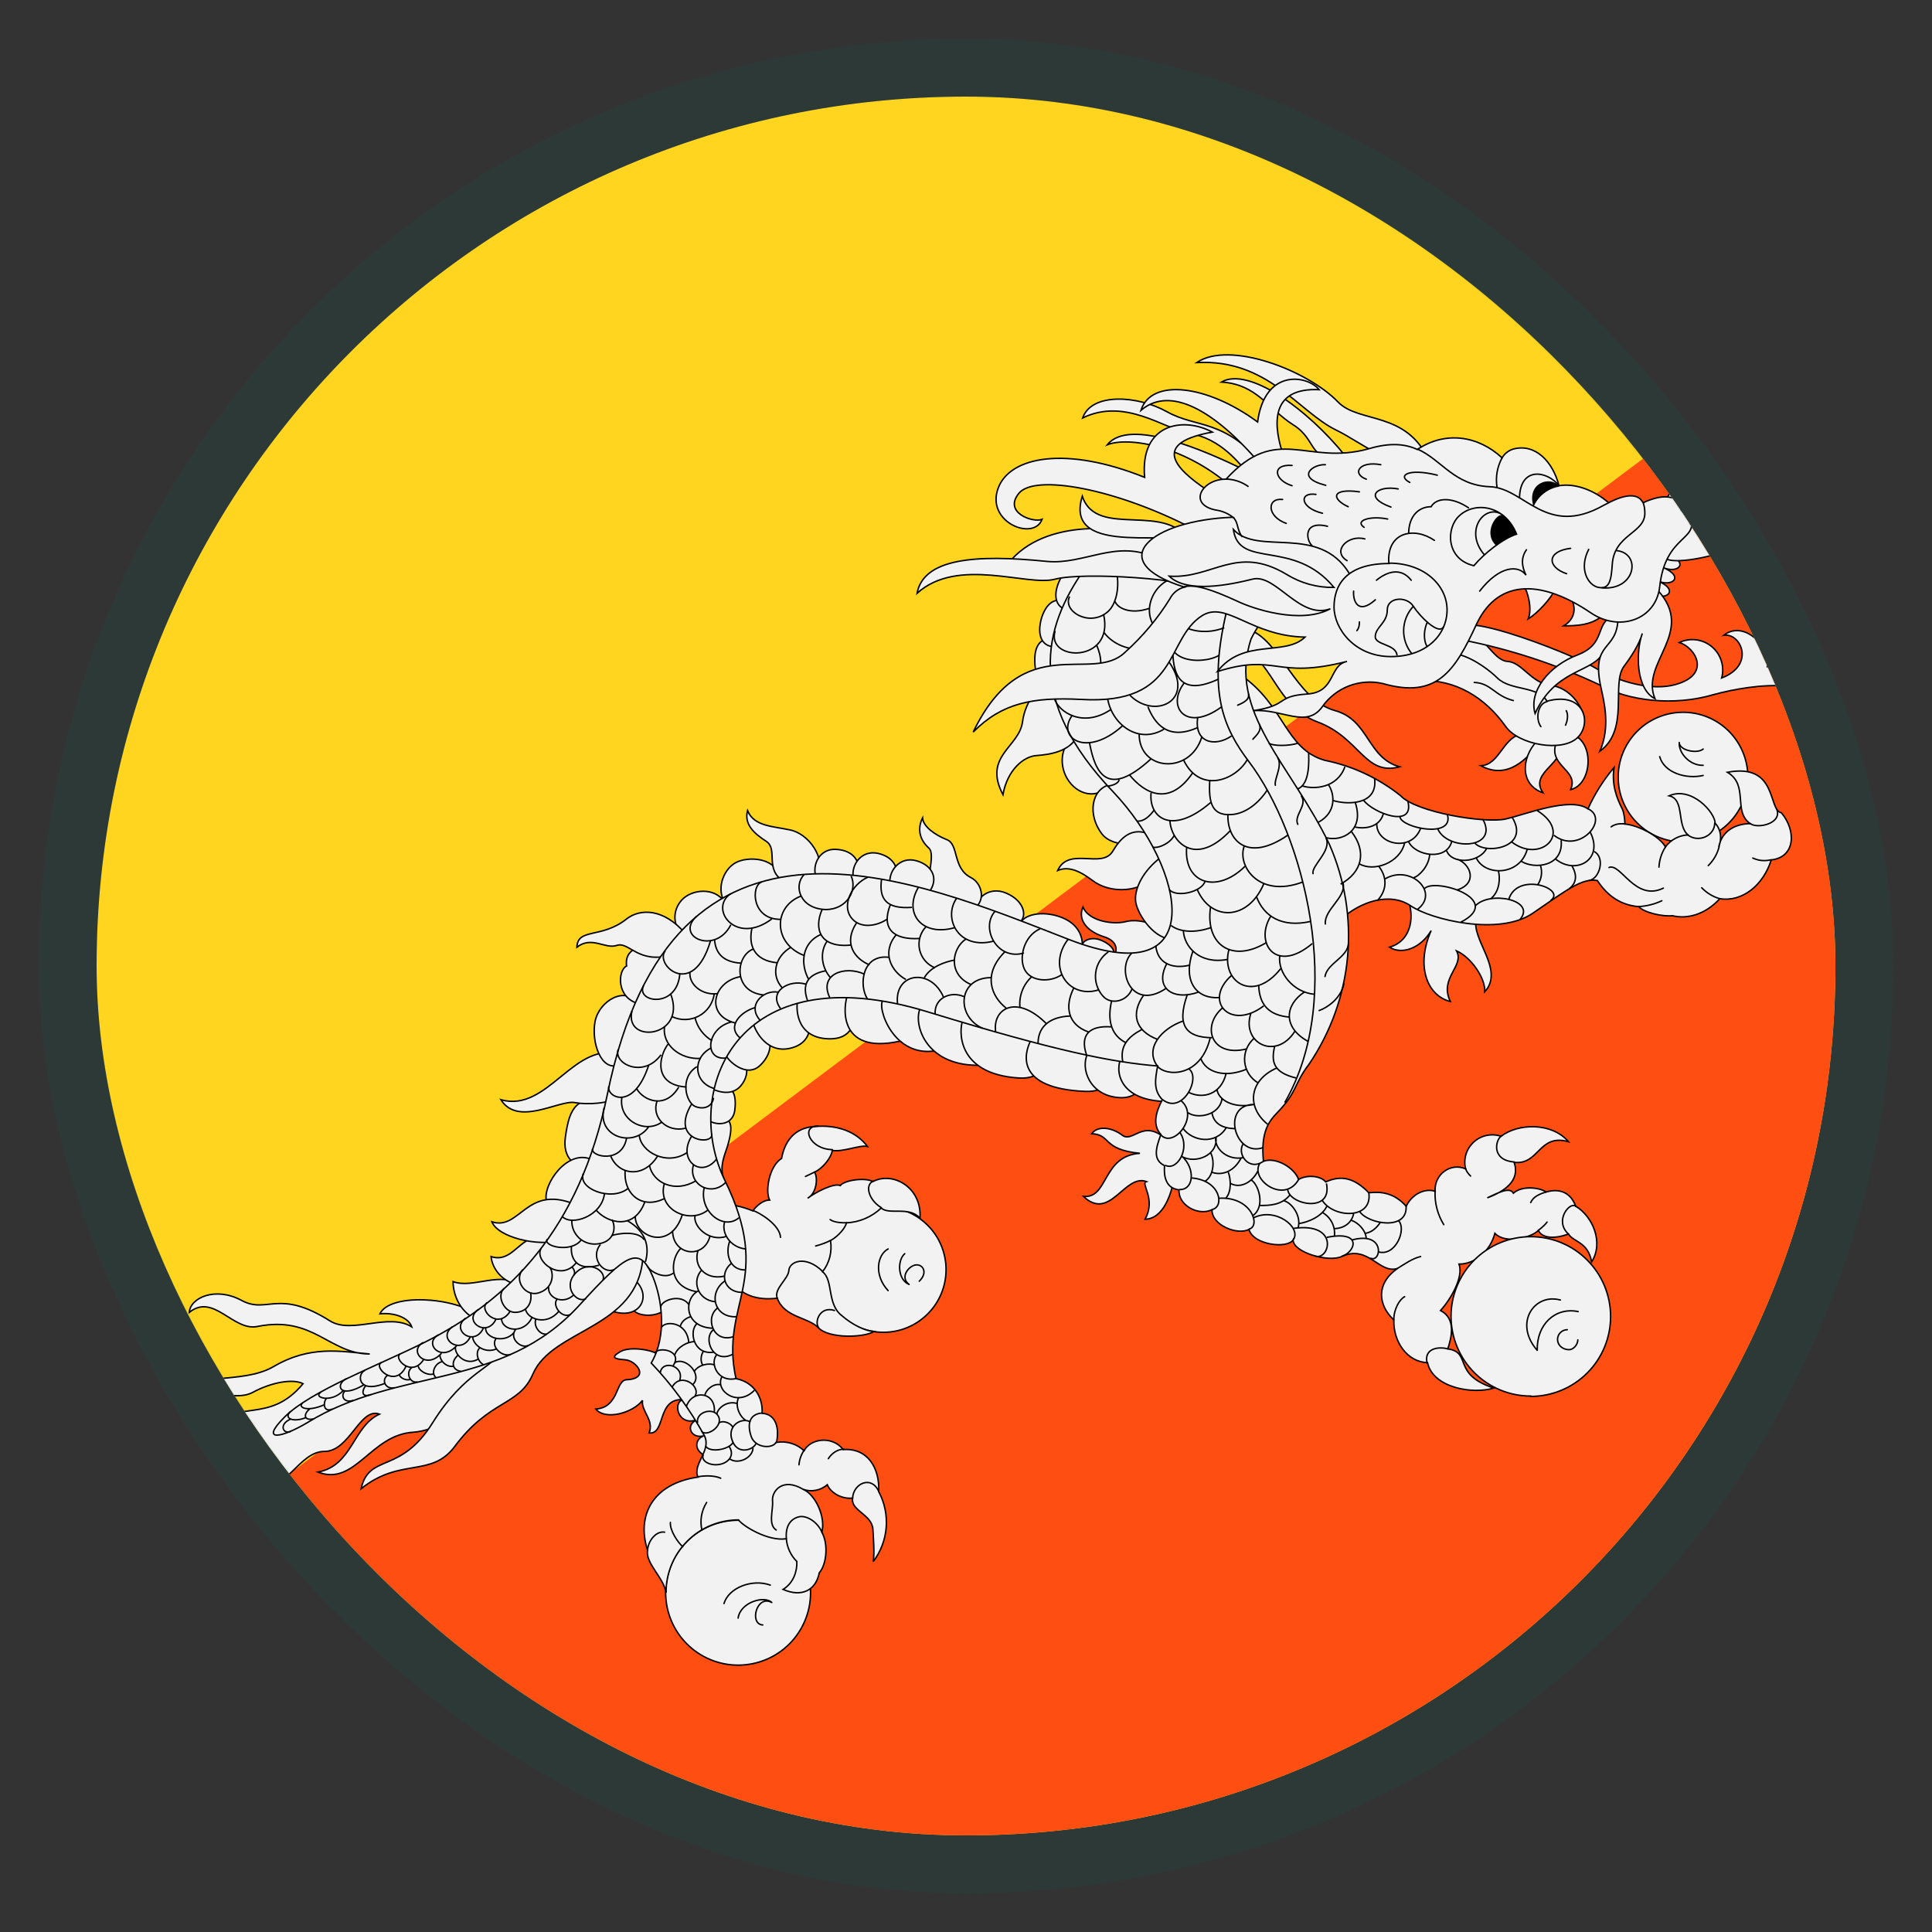 <svg width="40" height="40" viewBox="0 0 40 40" fill="none" xmlns="http://www.w3.org/2000/svg">
<rect x="0" y="0" width="40" height="40" fill="#333333" stroke="none"/>
<g clip-path="url(#clip0_398_10480)">
<g clip-path="url(#clip1_398_10480)">
<path d="M-3.993 2H44.014V38H-3.993V2Z" fill="#FFD520"/>
<path d="M-3.993 38H44.014V2L-3.993 38Z" fill="#FF4E12"/>
<path d="M21.905 13.252C21.605 13.154 21.41 13.304 21.425 13.694C21.425 14.076 21.635 14.294 21.935 14.152L21.905 13.252Z" fill="#F2F2F2" stroke="black" stroke-width="0.03"/>
<path d="M22.168 12.53C21.92 12.335 21.688 12.418 21.567 12.785C21.455 13.16 21.575 13.43 21.905 13.385L22.168 12.53Z" fill="#F2F2F2" stroke="black" stroke-width="0.03"/>
<path d="M22.58 11.826C22.37 11.601 22.13 11.646 21.95 11.991C21.777 12.336 21.852 12.629 22.19 12.643L22.58 11.834V11.826ZM22.31 15.239C21.942 15.373 21.905 15.876 22.137 16.183C22.362 16.491 22.79 16.551 23.022 16.183L22.31 15.239Z" fill="#F2F2F2" stroke="black" stroke-width="0.03"/>
<path d="M21.882 14.173C21.537 14.061 21.222 14.526 21.17 14.946C21.102 15.471 20.345 15.651 20.765 16.453C20.855 15.943 21.192 15.658 21.462 15.643C21.732 15.621 22.137 15.568 22.31 15.238L21.882 14.173ZM22.985 16.243C22.58 16.341 22.52 16.881 22.812 17.263C23.06 17.593 23.84 17.518 23.817 17.188L22.992 16.243H22.985ZM24.132 19.498C24.155 19.146 23.592 19.011 23.322 19.078C23.052 19.153 22.535 19.071 22.422 18.778C22.317 19.011 22.46 19.266 22.85 19.393C23.15 19.483 23.142 19.693 23.052 19.798C23.277 19.836 23.93 19.836 24.132 19.498Z" fill="#F2F2F2" stroke="black" stroke-width="0.03"/>
<path d="M23.817 17.279C23.42 17.099 23.188 17.369 23.038 17.624C22.812 17.999 22.13 17.519 21.898 18.022C22.212 17.887 22.527 18.172 22.677 18.269C23.105 18.547 23.922 18.464 24.043 17.804L23.817 17.279Z" fill="#F2F2F2" stroke="black" stroke-width="0.03"/>
<path d="M24.05 17.736C23.653 18.036 23.495 18.396 23.51 18.636C23.518 18.876 23.855 19.409 24.223 19.439C24.433 19.004 24.545 18.089 24.05 17.736ZM22.4 19.604C22.4 19.454 22.61 19.401 22.76 19.454C22.903 19.499 23.128 19.641 23.045 19.799L22.4 19.604ZM20.225 18.801C20.188 18.629 20.465 18.329 20.84 18.494C21.215 18.659 21.268 18.974 21.11 19.101L20.225 18.801Z" fill="#F2F2F2" stroke="black" stroke-width="0.03"/>
<path d="M21.14 19.131C21.11 19.034 21.388 18.839 21.845 18.951C22.31 19.071 22.423 19.371 22.408 19.604L21.14 19.131ZM20.173 18.809C20.42 18.629 20.323 18.284 20.105 18.171C19.715 17.976 19.858 17.481 19.603 17.384C19.355 17.286 19.115 17.114 19.1 16.934C18.98 17.181 19.055 17.399 19.228 17.556C19.4 17.706 19.093 18.336 19.318 18.501L20.173 18.809ZM14.998 18.674C14.795 18.359 14.315 18.411 14.113 18.636C13.91 18.861 13.94 19.184 14.128 19.334L14.998 18.674ZM16.16 18.201C16.085 17.774 15.568 17.729 15.29 17.834C15.005 17.939 14.818 18.366 14.998 18.674L16.16 18.201Z" fill="#F2F2F2"/>
<path d="M14.998 18.674C14.795 18.359 14.315 18.411 14.113 18.636C13.91 18.861 13.94 19.184 14.128 19.334L14.998 18.674ZM14.998 18.674C14.818 18.366 15.005 17.939 15.29 17.834C15.568 17.729 16.085 17.774 16.16 18.201L14.998 18.674ZM21.14 19.131C21.11 19.034 21.388 18.839 21.845 18.951C22.31 19.071 22.423 19.371 22.408 19.604L21.14 19.131ZM20.173 18.809C20.42 18.629 20.323 18.284 20.105 18.171C19.715 17.976 19.858 17.481 19.603 17.384C19.355 17.286 19.115 17.114 19.1 16.934C18.98 17.181 19.055 17.399 19.228 17.556C19.4 17.706 19.093 18.336 19.318 18.501L20.173 18.809Z" stroke="black" stroke-width="0.03"/>
<path d="M16.925 18.141C17.112 17.788 16.752 17.256 16.347 17.181C16.01 17.106 15.612 17.113 15.477 16.783C15.402 17.068 15.612 17.256 15.867 17.421C16.115 17.586 15.822 18.006 16.227 18.246L16.932 18.141H16.925Z" fill="#F2F2F2" stroke="black" stroke-width="0.03"/>
<path d="M16.895 18.156C16.805 17.901 16.977 17.556 17.322 17.586C17.675 17.608 17.87 17.856 17.72 18.178L16.895 18.156Z" fill="#F2F2F2" stroke="black" stroke-width="0.03"/>
<path d="M17.668 18.177C17.615 17.907 17.833 17.593 18.178 17.668C18.515 17.742 18.673 18.02 18.478 18.305L17.668 18.17V18.177Z" fill="#F2F2F2" stroke="black" stroke-width="0.03"/>
<path d="M18.425 18.299C18.395 18.029 18.628 17.729 18.965 17.819C19.303 17.909 19.445 18.194 19.235 18.471L18.433 18.299H18.425ZM12.605 22.724C11.953 22.724 11.795 22.874 11.705 23.549C11.585 24.374 12.718 24.471 12.605 22.724Z" fill="#F2F2F2" stroke="black" stroke-width="0.03"/>
<path d="M12.89 21.853C11.9 21.478 11.36 23.053 10.37 22.768C10.723 23.331 11.578 22.768 11.9 22.828C12.44 22.925 13.61 22.723 12.89 21.853ZM12.245 24.006C11.75 23.78 11.225 24.53 11.315 24.868C11.443 25.28 12.568 24.943 12.245 24.006ZM9.95 27.253C10.22 27.328 10.55 27.478 10.49 28.003C10.43 28.528 9.44 29.585 8.555 29.653C7.67 29.706 7.355 30.778 6.582 30.478C7.302 30.343 7.302 29.533 7.857 29.278C7.452 29.128 7.242 30.05 6.717 30.05C6.192 30.05 5.945 30.883 5.307 30.823C4.67 30.77 4.61 31.835 3.327 31.851C2.352 31.858 1.152 32.998 0.71 32.503C1.662 32.368 2.045 31.843 2.607 31.265C3.507 30.343 4.535 30.756 4.887 29.938C4.483 30.211 4.003 30.353 3.515 30.343C2.915 30.328 2.27 31.288 1.602 30.868C1.985 30.816 2.24 30.651 2.645 30.223C3.057 29.788 3.672 30.073 4.152 29.623C4.902 28.933 5.555 29.511 6.275 28.648C6.072 28.543 5.637 28.61 5.232 28.828C4.827 29.038 4.31 28.678 3.845 28.933C3.897 28.363 4.985 28.686 5.66 28.296C6.425 27.846 7.055 27.98 7.655 28.033C6.815 28.033 6.492 27.23 5.33 27.463C4.827 27.568 4.422 26.765 3.92 27.171C3.935 26.87 4.46 26.631 5 26.923C5.54 27.215 5.757 26.668 6.837 27.351C7.287 27.628 8.045 27.171 8.525 27.471C8.465 27.291 8.187 27.171 7.865 27.201C8.067 26.78 9.38 26.833 9.95 27.253Z" fill="#F2F2F2" stroke="black" stroke-width="0.03"/>
<path d="M10.805 26.624C10.385 26.294 9.792 26.691 9.38 26.534C9.38 26.804 9.522 27.209 9.965 27.366C10.1 27.269 10.715 26.736 10.805 26.624Z" fill="#F2F2F2" stroke="black" stroke-width="0.03"/>
<path d="M11.472 25.686C10.805 25.349 10.692 26.189 10.167 26.016C10.19 26.256 10.384 26.556 10.805 26.623L11.479 25.686H11.472Z" fill="#F2F2F2" stroke="black" stroke-width="0.03"/>
<path d="M11.87 24.921C10.888 24.539 10.76 25.484 10.183 25.296C10.318 25.626 11.143 25.806 11.57 25.686L11.87 24.921ZM13.22 20.781C12.958 20.406 12.41 20.706 12.32 21.149C12.238 21.584 12.448 22.191 12.815 22.049L13.22 20.774V20.781Z" fill="#F2F2F2" stroke="black" stroke-width="0.03"/>
<path d="M13.888 19.625C13.438 19.513 12.913 19.565 12.973 20C12.793 20.083 12.748 20.653 13.22 20.78L13.888 19.618V19.625Z" fill="#F2F2F2" stroke="black" stroke-width="0.03"/>
<path d="M14.187 19.326C13.737 18.801 13.249 18.809 12.972 19.026C12.454 19.439 11.959 19.206 11.944 19.611C12.252 19.371 12.529 19.656 12.769 19.574C13.024 19.484 13.212 19.971 13.909 19.769L14.187 19.319V19.326ZM13.114 27.119C13.182 27.246 13.594 27.299 13.797 27.089C14.067 26.804 13.774 26.024 13.347 25.964C12.919 25.911 12.882 26.849 13.114 27.119Z" fill="#F2F2F2" stroke="black" stroke-width="0.03"/>
<path d="M12.635 27.133C13.235 27.358 13.497 26.856 13.175 26.533C13.008 26.745 12.828 26.946 12.635 27.133Z" fill="#F2F2F2" stroke="black" stroke-width="0.03"/>
<path d="M10.356 27.966C10.236 28.318 9.636 28.371 8.961 29.451C8.286 30.538 7.641 30.081 7.476 30.823C8.286 30.171 8.923 30.598 9.411 29.953C10.138 28.971 10.746 29.113 11.031 28.453C11.436 27.501 13.206 27.523 13.311 26.031C12.711 25.918 10.813 27.523 10.356 27.966ZM25.596 13.363C26.368 13.618 26.383 14.616 27.276 14.946C28.161 15.276 28.251 16.071 28.978 15.876C28.303 15.688 28.348 14.908 27.643 14.713C26.818 14.488 26.503 13.228 25.843 13.033M29.143 18.606C29.278 18.921 29.256 19.468 28.768 19.611C29.031 19.776 29.421 19.626 29.631 19.266C29.316 19.971 29.526 20.608 30.028 20.736C29.788 20.241 30.328 20.008 30.156 19.686C30.471 19.828 30.756 20.263 30.741 20.533C31.161 20.068 30.441 19.446 30.568 19.011L29.143 18.606ZM24.126 23.571C23.653 23.158 23.451 23.683 23.226 23.496C23.001 23.331 22.716 23.308 22.603 23.473C23.008 23.488 22.813 23.803 23.601 23.878C22.813 23.931 22.956 24.816 22.431 24.771C22.986 25.296 23.278 24.298 23.736 24.463C23.601 24.501 23.946 24.816 23.706 25.243C24.096 25.236 24.253 24.696 24.306 24.418L24.126 23.571ZM13.701 28.086C13.536 27.936 13.026 27.868 12.838 27.988C12.643 28.101 12.711 28.138 12.943 28.153C13.176 28.168 13.468 28.543 12.973 28.566C12.741 28.573 12.823 29.136 12.336 29.173C12.531 29.413 13.101 29.256 13.303 28.993C13.266 29.211 13.551 29.406 13.438 29.668C13.791 29.706 13.588 28.941 14.151 28.978C13.926 29.008 14.016 29.533 14.421 29.398C14.181 29.511 14.308 29.796 14.571 29.728C14.406 29.781 14.346 30.006 14.586 30.133C14.818 29.811 14.556 28.671 13.708 28.086H13.701ZM34.746 17.428C34.93 17.442 35.115 17.418 35.289 17.357C35.464 17.296 35.624 17.199 35.759 17.074C35.894 16.948 36.002 16.796 36.076 16.626C36.15 16.457 36.188 16.274 36.188 16.09C36.188 15.905 36.15 15.722 36.076 15.553C36.002 15.383 35.894 15.231 35.759 15.105C35.624 14.98 35.464 14.883 35.289 14.822C35.115 14.761 34.93 14.737 34.746 14.751C34.408 14.776 34.092 14.928 33.862 15.176C33.631 15.425 33.503 15.751 33.503 16.09C33.503 16.428 33.631 16.754 33.862 17.003C34.092 17.251 34.408 17.403 34.746 17.428Z" fill="#F2F2F2"/>
<path d="M25.596 13.363C26.368 13.618 26.383 14.616 27.276 14.946C28.161 15.276 28.251 16.071 28.978 15.876C28.303 15.688 28.348 14.908 27.643 14.713C26.818 14.488 26.503 13.228 25.843 13.033M10.356 27.966C10.236 28.318 9.636 28.371 8.961 29.451C8.286 30.538 7.641 30.081 7.476 30.823C8.286 30.171 8.923 30.598 9.411 29.953C10.138 28.971 10.746 29.113 11.031 28.453C11.436 27.501 13.206 27.523 13.311 26.031C12.711 25.918 10.813 27.523 10.356 27.966ZM29.143 18.606C29.278 18.921 29.256 19.468 28.768 19.611C29.031 19.776 29.421 19.626 29.631 19.266C29.316 19.971 29.526 20.608 30.028 20.736C29.788 20.241 30.328 20.008 30.156 19.686C30.471 19.828 30.756 20.263 30.741 20.533C31.161 20.068 30.441 19.446 30.568 19.011L29.143 18.606ZM24.126 23.571C23.653 23.158 23.451 23.683 23.226 23.496C23.001 23.331 22.716 23.308 22.603 23.473C23.008 23.488 22.813 23.803 23.601 23.878C22.813 23.931 22.956 24.816 22.431 24.771C22.986 25.296 23.278 24.298 23.736 24.463C23.601 24.501 23.946 24.816 23.706 25.243C24.096 25.236 24.253 24.696 24.306 24.418L24.126 23.571ZM13.701 28.086C13.536 27.936 13.026 27.868 12.838 27.988C12.643 28.101 12.711 28.138 12.943 28.153C13.176 28.168 13.468 28.543 12.973 28.566C12.741 28.573 12.823 29.136 12.336 29.173C12.531 29.413 13.101 29.256 13.303 28.993C13.266 29.211 13.551 29.406 13.438 29.668C13.791 29.706 13.588 28.941 14.151 28.978C13.926 29.008 14.016 29.533 14.421 29.398C14.181 29.511 14.308 29.796 14.571 29.728C14.406 29.781 14.346 30.006 14.586 30.133C14.818 29.811 14.556 28.671 13.708 28.086H13.701ZM34.746 17.428C34.93 17.442 35.115 17.418 35.289 17.357C35.464 17.296 35.624 17.199 35.759 17.074C35.894 16.948 36.002 16.796 36.076 16.626C36.15 16.457 36.188 16.274 36.188 16.09C36.188 15.905 36.15 15.722 36.076 15.553C36.002 15.383 35.894 15.231 35.759 15.105C35.624 14.98 35.464 14.883 35.289 14.822C35.115 14.761 34.93 14.737 34.746 14.751C34.408 14.776 34.092 14.928 33.862 15.176C33.631 15.425 33.503 15.751 33.503 16.09C33.503 16.428 33.631 16.754 33.862 17.003C34.092 17.251 34.408 17.403 34.746 17.428Z" stroke="black" stroke-width="0.03"/>
<path d="M27.755 19.041C28.167 18.659 28.782 18.463 29.21 18.756C29.63 19.041 31.04 19.386 31.737 18.906C32.435 18.426 32.765 18.171 33.072 18.231C33.297 18.576 33.582 18.741 33.927 18.771C34.032 18.891 34.415 18.981 34.625 18.959C34.932 19.034 35.307 18.936 35.607 18.606C36.072 18.681 36.507 18.328 36.672 17.803C37.167 17.751 37.197 17.203 36.882 16.828C36.597 16.776 36.815 15.793 35.765 15.989C36.215 16.259 35.87 16.799 36.237 17.053C35.99 17.053 35.66 17.159 35.585 17.534C35.682 17.279 35.57 17.099 35.51 17.046C35.51 16.821 35.022 16.273 34.557 16.476C34.887 16.551 34.707 17.076 34.947 17.286C34.856 17.29 34.767 17.314 34.687 17.357C34.606 17.4 34.536 17.46 34.482 17.534C34.355 17.308 33.912 17.084 33.642 17.061C33.642 16.986 33.627 16.836 33.59 16.753C33.47 16.521 33.365 16.244 33.417 15.891C33.198 16.149 33.016 16.437 32.877 16.746C32.51 16.491 31.602 16.858 31.175 16.956C30.755 17.053 29.322 16.821 29 16.476C28.541 16.109 28.001 15.857 27.425 15.741C26.6 15.501 26.6 14.601 25.692 13.979C25.67 15.104 27.372 18.659 27.755 19.041ZM18.29 27.584C18.634 27.584 18.964 27.447 19.207 27.203C19.451 26.96 19.587 26.63 19.587 26.286C19.587 25.942 19.451 25.612 19.207 25.369C18.964 25.125 18.634 24.988 18.29 24.988C17.946 24.988 17.616 25.125 17.372 25.369C17.129 25.612 16.992 25.942 16.992 26.286C16.992 26.63 17.129 26.96 17.372 27.203C17.616 27.447 17.946 27.584 18.29 27.584Z" fill="#F2F2F2" stroke="black" stroke-width="0.03"/>
<path d="M15.2 26.586C15.462 26.923 15.905 26.901 16.092 26.878C16.242 27.283 16.737 27.268 16.947 27.493C17.165 27.718 17.884 27.696 18.095 27.568C17.907 27.553 17.652 27.433 17.419 27.231C17.119 26.991 17.255 26.496 17.029 26.331C17.1 26.241 17.151 26.137 17.18 26.026C17.208 25.914 17.213 25.799 17.195 25.686C17.375 25.581 17.509 25.408 17.524 25.318C17.794 25.305 18.049 25.196 18.244 25.011C18.41 25.161 18.822 24.966 19.047 25.221C19.092 24.583 18.485 24.246 18.072 24.463C17.915 24.373 17.48 24.433 17.397 24.546C17.27 24.486 16.887 24.681 16.722 24.808C16.91 24.703 16.939 24.381 16.864 24.268C17.029 24.193 17.209 23.976 17.232 23.818C17.457 23.856 17.809 23.698 17.959 23.736C17.712 23.406 17.299 23.286 16.872 23.323C16.43 23.346 16.242 23.653 16.182 23.983C15.927 24.141 15.837 24.658 15.934 24.846C15.784 24.846 15.642 24.988 15.589 25.071C15.366 24.978 15.127 24.928 14.884 24.921M14.982 24.396C14.892 24.141 15.005 23.916 15.065 23.721C15.214 23.211 15.124 23.076 14.667 23.143C14.694 23.576 14.801 24.001 14.982 24.396Z" fill="#F2F2F2"/>
<path d="M15.2 26.586C15.462 26.923 15.905 26.901 16.092 26.878C16.242 27.283 16.737 27.268 16.947 27.493C17.165 27.718 17.884 27.696 18.095 27.568C17.907 27.553 17.652 27.433 17.419 27.231C17.119 26.991 17.255 26.496 17.029 26.331C17.1 26.241 17.151 26.137 17.18 26.026C17.208 25.914 17.213 25.799 17.195 25.686C17.375 25.581 17.509 25.408 17.524 25.318C17.794 25.305 18.049 25.196 18.244 25.011C18.41 25.161 18.822 24.966 19.047 25.221C19.092 24.583 18.485 24.246 18.072 24.463C17.915 24.373 17.48 24.433 17.397 24.546C17.27 24.486 16.887 24.681 16.722 24.808C16.91 24.703 16.939 24.381 16.864 24.268C17.029 24.193 17.209 23.976 17.232 23.818C17.457 23.856 17.809 23.698 17.959 23.736C17.712 23.406 17.299 23.286 16.872 23.323C16.43 23.346 16.242 23.653 16.182 23.983C15.927 24.141 15.837 24.658 15.934 24.846C15.784 24.846 15.642 24.988 15.589 25.071C15.366 24.978 15.127 24.928 14.884 24.921M14.982 24.396C14.892 24.141 15.005 23.916 15.065 23.721C15.214 23.211 15.124 23.076 14.667 23.143C14.694 23.576 14.801 24.001 14.982 24.396Z" stroke="black" stroke-width="0.03"/>
<path d="M14.645 23.174C14.764 23.294 15.169 23.347 15.214 22.979C15.267 22.559 15.095 22.394 14.727 22.559C14.697 22.657 14.667 23.047 14.652 23.174H14.645Z" fill="#F2F2F2" stroke="black" stroke-width="0.03"/>
<path d="M14.735 22.544C14.885 22.605 15.223 22.732 15.41 22.372C15.56 22.072 15.358 21.847 15.035 21.862C14.96 21.952 14.81 22.259 14.735 22.544Z" fill="#F2F2F2" stroke="black" stroke-width="0.03"/>
<path d="M15.02 21.831C15.057 21.951 15.454 22.334 15.739 22.056C16.032 21.779 16.032 21.359 15.597 21.209C15.485 21.224 15.132 21.629 15.02 21.831Z" fill="#F2F2F2" stroke="black" stroke-width="0.03"/>
<path d="M15.598 21.201C15.68 21.448 15.958 21.861 16.46 21.673C16.963 21.478 16.745 20.848 16.513 20.721C16.177 20.817 15.865 20.983 15.598 21.208V21.201Z" fill="#F2F2F2" stroke="black" stroke-width="0.03"/>
<path d="M16.512 20.721C16.474 20.938 16.512 21.516 17.202 21.508C17.884 21.493 17.697 20.691 17.517 20.578C17.239 20.578 16.767 20.586 16.512 20.728V20.721Z" fill="#F2F2F2" stroke="black" stroke-width="0.03"/>
<path d="M17.548 20.602C17.473 20.774 17.3 21.854 18.643 21.554C18.815 21.517 19.265 20.519 17.548 20.609V20.602Z" fill="#F2F2F2" stroke="black" stroke-width="0.03"/>
<path d="M18.282 20.706C18.147 20.841 18.492 21.929 19.407 21.749C20.307 21.561 19.55 20.526 18.282 20.699V20.706Z" fill="#F2F2F2" stroke="black" stroke-width="0.03"/>
<path d="M19.055 20.871C18.905 21.171 19.13 22.056 20.248 22.056C21.26 22.056 20.195 20.886 19.055 20.871Z" fill="#F2F2F2" stroke="black" stroke-width="0.03"/>
<path d="M19.933 21.127C19.858 21.299 19.776 22.237 21.096 22.319C22.048 22.379 21.816 21.022 19.933 21.127Z" fill="#F2F2F2" stroke="black" stroke-width="0.03"/>
<path d="M21.35 21.524C21.193 21.816 21.02 22.536 22.468 22.596C23.39 22.634 22.82 21.546 21.358 21.524H21.35Z" fill="#F2F2F2" stroke="black" stroke-width="0.03"/>
<path d="M22.557 21.748C22.347 22.033 22.505 22.603 23.045 22.708C23.72 22.843 23.817 22.206 23.352 21.898C22.887 21.598 22.557 21.748 22.557 21.748Z" fill="#F2F2F2" stroke="black" stroke-width="0.03"/>
<path d="M23.225 21.875C23.067 22.152 23.157 22.805 24.185 22.805C24.395 22.805 25.205 21.98 23.217 21.883L23.225 21.875ZM15.282 34.475C15.68 34.475 16.062 34.317 16.343 34.036C16.624 33.754 16.782 33.373 16.782 32.975C16.782 32.577 16.624 32.196 16.343 31.914C16.062 31.633 15.68 31.475 15.282 31.475C14.884 31.475 14.503 31.633 14.222 31.914C13.94 32.196 13.782 32.577 13.782 32.975C13.782 33.373 13.94 33.754 14.222 34.036C14.503 34.317 14.884 34.475 15.282 34.475Z" fill="#F2F2F2" stroke="black" stroke-width="0.03"/>
<path d="M26.308 12.627C26.146 12.808 26.01 13.01 25.903 13.227C25.4 14.727 26.743 15.852 27.523 17.48C27.844 18.212 27.974 19.014 27.9 19.811C27.827 20.607 27.552 21.371 27.103 22.032C26.773 22.468 26.87 22.595 26.443 23.038C26.278 23.21 26.098 23.427 26.158 24.043C26.428 23.945 26.81 24.192 26.885 24.418C27.08 24.312 27.35 24.35 27.448 24.47C27.778 24.32 28.048 24.395 28.34 24.695C28.588 24.665 28.865 24.695 29.113 24.973C29.248 24.703 29.518 24.598 29.713 24.665C29.69 24.312 30.035 24.065 30.343 24.2C30.319 24.101 30.322 23.997 30.351 23.9C30.381 23.802 30.436 23.715 30.511 23.646C30.586 23.577 30.678 23.529 30.778 23.508C30.878 23.487 30.981 23.493 31.078 23.525C31.43 23.255 32.128 23.233 32.473 23.637C31.85 23.465 31.873 24.125 31.348 24.065C31.483 24.448 31.138 24.672 30.793 24.8C31.018 24.695 31.258 24.567 31.333 24.703C31.528 24.53 31.91 24.598 32.008 24.68C32.263 24.605 32.51 24.665 32.623 24.973C32.975 25.183 33.208 25.723 32.953 26.128C32.878 25.707 32.585 25.723 32.473 25.55C32.203 25.648 31.933 25.648 31.85 25.475C31.7 25.625 31.175 25.767 30.95 25.535C30.86 25.88 30.56 26.172 30.208 26.172C30.305 26.442 30.035 26.9 29.825 27.133C30.155 27.305 30.05 27.695 29.975 27.927C30.485 28.003 30.05 28.453 30.928 28.738C30.5 28.872 29.668 28.738 29.555 28.212C29.128 28.198 28.843 27.77 28.858 27.328C28.528 27.02 28.483 26.578 28.933 26.262C28.55 26.383 28.333 25.76 27.778 26.015C27.5 26.142 26.765 25.925 26.773 25.67C26.66 25.858 25.948 25.782 25.858 25.453C25.625 25.58 25.085 25.37 25.093 25.047C24.793 25.183 24.388 24.942 24.41 24.635C24.125 24.598 24.095 24.343 24.11 24.133C23.863 24.012 23.93 23.773 24.035 23.488C23.855 23.293 23.93 23.023 24.065 22.767C23.878 22.573 23.915 22.348 23.968 22.07C23.045 21.995 21.883 21.77 19.22 20.953C15.2 19.715 14.12 22.617 15.005 24.433C16.033 26.532 14.893 26.983 15.238 28.543C15.613 28.617 15.8 28.933 15.778 29.262C16.003 29.27 16.153 29.473 16.078 29.863C16.18 29.846 16.284 29.853 16.383 29.883C16.482 29.912 16.572 29.965 16.648 30.035C16.783 29.78 17.233 29.72 17.458 30.012C17.96 29.975 18.215 30.387 18.193 30.883C18.314 31.11 18.368 31.366 18.348 31.623C18.328 31.879 18.235 32.124 18.08 32.33C18.11 32.127 18.08 31.843 18.073 31.663C18.05 31.348 17.608 31.28 17.653 31.017C17.428 31.04 17.203 30.913 17.128 30.74C17.061 30.798 16.98 30.837 16.893 30.854C16.806 30.871 16.717 30.866 16.633 30.837C16.888 30.95 17.098 31.415 17.015 31.723C17.15 31.955 17.12 32.383 16.963 32.562C16.888 32.938 16.588 33.072 16.213 32.907C16.43 32.773 16.505 32.532 16.498 32.33C16.371 32.203 16.294 32.036 16.28 31.858C15.905 31.918 15.38 31.595 15.29 31.468C15.093 31.468 14.897 31.507 14.715 31.582C14.532 31.658 14.367 31.769 14.227 31.91C14.088 32.05 13.977 32.216 13.902 32.399C13.828 32.582 13.789 32.777 13.79 32.975C13.745 32.667 13.355 32.36 13.408 32.097C13.175 31.385 13.505 30.718 14.45 30.582C14.33 30.312 14.735 30.035 14.585 29.727C14.284 29.18 13.914 28.673 13.483 28.22C13.813 27.657 13.708 26.907 13.52 26.442C13.243 25.775 12.98 25.94 11.998 27.02C10.393 28.782 8.248 28.295 6.358 29.457C5.855 29.758 5.353 29.878 5.893 29.337C6.433 28.797 7.858 28.258 8.788 27.793C10.528 26.922 11.998 25.475 12.575 22.655C13.933 16.025 18.95 18.215 22.115 19.445C25.093 20.608 24.553 17.983 23.045 16.392C21.23 14.495 21.598 12.995 22.445 11.795C23.968 11.585 26.9 12.117 26.308 12.627Z" fill="#F2F2F2" stroke="black" stroke-width="0.03"/>
<path d="M31.692 28.911C31.909 28.911 32.124 28.868 32.325 28.785C32.526 28.702 32.708 28.58 32.861 28.427C33.015 28.273 33.137 28.091 33.22 27.89C33.303 27.689 33.346 27.474 33.346 27.257C33.346 27.04 33.303 26.825 33.22 26.624C33.137 26.424 33.015 26.241 32.861 26.088C32.708 25.934 32.526 25.812 32.325 25.729C32.124 25.646 31.909 25.604 31.692 25.604C31.254 25.604 30.835 25.777 30.525 26.087C30.216 26.396 30.042 26.816 30.042 27.253C30.042 27.691 30.216 28.111 30.525 28.42C30.835 28.73 31.254 28.904 31.692 28.904V28.911Z" fill="#F2F2F2" stroke="black" stroke-width="0.03"/>
<path d="M25.384 12.703C25.009 14.331 25.325 15.066 25.864 15.778C26.982 17.256 27.875 20.623 26.599 22.828" stroke="black" stroke-width="0.03"/>
<path d="M27.312 20.922C27.462 20.87 27.762 20.683 27.823 20.367M27.433 20.218C27.477 19.94 27.913 19.82 27.92 19.52M27.44 19.13C27.41 18.837 27.875 18.575 27.808 18.29M27.185 18.087C27.148 17.922 27.575 17.615 27.455 17.352M26.87 17.067C26.78 16.887 27.073 16.677 26.945 16.483M26.405 16.258C26.375 16.137 26.555 15.86 26.457 15.695M25.94 15.305C25.977 15.252 26.135 15.14 26.075 14.998M25.625 14.6C25.685 14.57 25.872 14.51 25.85 14.375" stroke="black" stroke-width="0.03" stroke-linecap="round"/>
<path d="M15.949 32.818C15.574 32.683 15.087 32.87 14.989 33.2M15.282 33.501C15.327 33.17 15.829 33.028 15.979 33.178C15.664 33.005 15.507 33.628 15.792 33.643M18.387 25.858C18.162 25.978 18.087 26.398 18.387 26.721M18.732 25.956C18.574 26.09 18.582 26.495 18.822 26.593C18.619 26.443 18.822 26.195 18.972 26.188C19.114 26.18 19.212 26.353 19.032 26.526M32.307 26.916C31.767 26.765 31.332 27.395 31.827 27.958C31.812 27.418 32.202 27.058 32.674 27.155M32.449 27.53C32.396 27.53 32.344 27.552 32.306 27.59C32.268 27.628 32.247 27.679 32.247 27.733C32.247 27.838 32.337 27.943 32.487 27.943C32.584 27.943 32.667 27.831 32.667 27.741M34.362 15.665C34.452 15.995 34.902 16.138 35.262 16.055M35.262 15.845C34.984 15.853 34.752 15.591 34.767 15.373C34.767 15.538 35.142 15.613 35.262 15.508" stroke="black" stroke-width="0.03" stroke-linecap="round" stroke-linejoin="round"/>
<path d="M16.092 26.877C16.017 26.682 16.317 26.487 16.332 26.307C16.34 26.119 16.677 25.977 17.03 26.322M16.865 24.267L16.677 24.357M17.532 25.317C17.45 25.317 17.277 25.317 17.187 25.25M17.187 25.684C17.127 25.722 16.977 25.774 16.887 25.797M13.88 31.52C13.865 31.692 14.045 31.947 14.135 32.022M14.63 31.107C14.577 31.191 14.541 31.284 14.524 31.382C14.507 31.48 14.51 31.58 14.532 31.677M16.07 31.677C15.897 31.564 16.01 31.272 15.995 31.077C15.972 30.882 16.197 30.575 16.632 30.837M14.45 30.575C14.622 30.544 14.802 30.552 14.922 30.605M16.647 30.027C16.587 30.116 16.551 30.22 16.542 30.327M17.465 30.005C17.33 30.005 17.21 30.102 17.15 30.2M15.59 25.062C15.74 25.114 16.145 25.362 16.16 25.617M17.232 23.802C16.76 23.794 16.572 23.314 16.932 23.314M18.08 24.454C17.9 24.529 17.982 24.845 18.245 25.002M16.947 27.485C16.857 27.364 16.977 27.035 17.277 27.132M17.652 31.009C17.675 30.709 18.042 30.544 18.192 30.875M16.28 31.849C16.257 31.527 16.43 31.422 16.565 31.399C16.715 31.384 16.917 31.505 17.015 31.715M13.407 32.09C13.422 31.895 13.587 31.692 13.76 31.722M31.085 23.517C30.957 23.607 30.875 24.02 31.347 24.057M30.35 24.2C30.35 24.244 30.41 24.312 30.447 24.349M32.622 24.972C32.502 24.875 32.172 25.272 32.472 25.549M29.547 28.22C29.48 27.942 29.735 27.867 29.982 27.927M28.932 26.262C29.082 26.172 29.232 26.059 29.412 26.015M28.857 27.327C28.857 27.102 28.977 26.899 29.082 26.847M29.712 24.665C29.701 24.907 29.764 25.148 29.892 25.355M32.007 24.68C31.865 24.724 31.745 24.777 31.692 24.897M31.85 25.474C31.925 25.415 32 25.347 32.03 25.302M35.502 17.037C35.502 17.307 35.165 17.457 34.94 17.285M36.237 17.052C36.387 17.165 36.905 17.052 36.785 16.752M35.6 18.605C35.459 18.563 35.333 18.486 35.232 18.38M36.665 17.802C36.492 17.84 36.372 17.802 36.29 17.765M33.92 18.77C34.089 18.762 34.254 18.721 34.407 18.649M33.65 17.059C33.522 17.044 33.425 17.067 33.357 17.119M35.592 17.532C35.555 17.68 35.477 17.815 35.367 17.922" stroke="black" stroke-width="0.03" stroke-linecap="round"/>
<path d="M33.312 17.961C33.553 17.856 33.852 18.673 34.438 18.388M34.483 17.533C34.401 17.659 34.355 17.804 34.347 17.953" stroke="black" stroke-width="0.03" stroke-linecap="round" stroke-linejoin="round"/>
<path d="M22.925 16.28C23 16.265 23.142 16.243 23.172 16.145M12.987 25.273C13.28 25.438 13.482 25.715 13.362 26.128M26.27 15.388C26.36 15.448 26.682 15.448 26.87 15.388M27.095 15.583C27.095 15.718 27.132 16.228 26.87 16.333M26.967 16.273C27.207 16.348 27.687 16.318 27.845 15.875M27.507 16.25C27.635 16.445 27.672 16.82 27.297 17.023M27.597 16.573C27.882 16.663 28.527 16.678 28.46 16.123M28.235 16.573C28.437 16.835 29.285 17.158 29.15 16.595M27.462 17.345C27.785 17.428 28.25 17.203 28.062 16.625M28.985 16.918C29.03 17.143 30.11 17.368 29.967 16.865M29.765 17.158C29.967 17.623 31.04 17.585 30.702 16.963M30.53 17.45C30.74 17.705 31.692 17.555 31.31 16.925M31.302 17.435C31.895 17.885 32.577 17.248 31.827 16.783M32.172 17.293C32.697 17.705 33.335 16.955 32.877 16.745M28.047 17.12C28.212 17.165 28.557 17.15 28.64 16.85M28.505 17.053C28.49 17.488 29.225 17.653 29.412 17.15M29.165 17.428C29.3 17.72 29.952 17.833 30.057 17.42M29.952 17.615C30.057 17.9 30.62 17.87 30.777 17.57M30.567 17.765C30.74 18.14 31.46 18.14 31.617 17.593M31.497 17.833C31.775 18.005 32.375 17.938 32.322 17.398M32.21 17.788C32.63 18.125 33.215 17.795 32.922 17.225M32.9 18.23C33.125 18.193 33.237 17.75 33.005 17.63M27.755 18.305C28.205 18.058 28.302 17.63 27.98 17.218M28.145 17.885C28.437 18.058 28.985 17.87 29.082 17.45M28.542 17.93C28.707 18.14 28.737 18.403 28.52 18.643M28.67 18.2C29.187 17.885 29.825 18.47 29.345 18.83M29.27 18.17C29.382 18.14 29.585 17.93 29.6 17.69M29.495 18.395C29.712 18.17 31.16 18.62 30.245 19.093M30.17 17.788C30.455 17.893 30.597 18.29 30.17 18.425M30.545 18.755C30.845 18.433 31.82 18.635 31.467 19.04M31.235 18.628C31.407 18.035 32.442 18.403 32.105 18.643M31.025 18.043C31.055 18.155 31.062 18.44 30.875 18.598M31.895 17.923C31.916 17.989 31.921 18.059 31.911 18.128C31.9 18.197 31.874 18.263 31.835 18.32M32.547 17.93C32.607 18.035 32.697 18.238 32.487 18.403M24.282 13.49C24.29 14.038 24.485 14.405 25.227 14.06M24.515 14.143C24.14 14.638 24.56 15.17 25.287 14.638M23.375 14.375C23.877 14.915 24.777 14.525 24.2 13.7M24.8 14.84C24.71 15.373 25.145 15.478 25.497 15.238M22.932 14.465C23.022 14.998 23.57 15.418 24.102 15.095M23.585 15.2C23.585 15.965 24.635 16.048 24.882 15.26M24.507 15.74C24.845 16.438 25.58 16.153 25.82 15.733M23.765 14.63C23.9 14.968 24.17 15.343 24.792 15.065M21.83 14.465C21.92 14.743 22.422 15.08 23 14.69M22.19 14.825C21.875 15.275 22.49 15.703 23.24 15.028M22.557 15.38C22.677 16.018 22.932 16.535 23.832 15.71M23.382 16.04C23.712 16.445 24.215 16.693 24.687 16.01" stroke="black" stroke-width="0.03"/>
<path d="M25.047 16.16C25.017 16.648 25.107 16.888 25.49 16.865C25.79 16.85 26.067 16.618 26.232 16.363M25.422 16.865C25.407 17.42 25.842 17.855 26.66 17.293M25.76 17.518C25.61 17.93 26.067 18.605 26.975 18.26M23.832 16.415C23.78 16.94 24.267 17.3 25.062 16.618M24.222 17C24.252 17.435 24.747 17.96 25.467 17.203M24.567 17.555C24.515 18.298 25.197 18.508 25.775 17.938M23.54 17C23.69 17.015 23.817 16.88 23.892 16.775M23.862 17.54C23.997 17.57 24.237 17.45 24.312 17.293M24.207 18.418C24.357 18.59 24.882 18.47 24.95 18.245M24.785 18.41C25.07 19.085 25.842 19.063 26.165 18.298M26.015 18.568C26.165 18.965 26.532 19.213 27.132 19.078M26.307 18.973C25.97 19.52 26.412 20.173 27.17 19.535M26.495 19.798C26.457 20.143 26.772 20.54 27.207 20.585M25.062 18.785C24.95 19.565 25.512 19.94 26.21 19.52M24.245 19.16C24.425 19.303 24.755 19.318 25.07 19.205M25.445 19.655C25.265 20.315 25.94 20.788 26.517 20.053M24.5 19.265C24.515 19.603 24.837 19.97 25.407 19.865M27.005 20.54C26.615 20.795 26.54 21.26 27.08 21.56M26.06 20.405C26.075 20.795 26.262 21.02 26.697 21.058M25.49 20.203C24.905 20.728 25.475 21.35 26.165 20.825M25.895 20.99C25.7 21.598 26.42 21.965 26.81 21.35M24.695 19.7C24.485 20.3 24.755 20.69 25.25 20.653M23.93 19.58C23.96 19.94 24.267 20.068 24.62 19.985M24.155 19.955C23.892 20.458 24.29 20.728 24.815 20.54M26.39 21.665C26.315 21.98 26.36 22.205 26.832 22.318M26.427 22.115C25.857 22.37 25.805 22.925 26.247 23.278M25.962 21.5C25.894 21.56 25.841 21.635 25.808 21.719C25.774 21.803 25.762 21.894 25.77 21.985C25.779 22.075 25.809 22.162 25.858 22.238C25.907 22.314 25.974 22.377 26.052 22.423M23.427 19.738C23.105 20.06 23.412 20.953 24.14 20.465M25.317 20.863C24.867 21.238 25.07 21.898 25.805 21.718M24.582 20.593C24.35 21.245 24.567 21.478 25.092 21.485" stroke="black" stroke-width="0.03"/>
<path d="M22.947 19.708C22.875 19.757 22.815 19.821 22.769 19.896C22.724 19.97 22.695 20.053 22.685 20.14C22.674 20.227 22.682 20.314 22.708 20.398C22.734 20.481 22.777 20.558 22.835 20.623C23.007 20.818 23.337 20.728 23.435 20.48M22.115 19.445C21.672 20.015 22.115 20.69 22.745 20.495M24.492 21.14C24.042 21.298 23.69 21.71 23.967 22.078C24.14 22.288 24.852 22.318 25.055 21.493M23.675 20.608C23.412 20.983 23.495 21.343 23.975 21.523M23.645 21.313C23.36 21.463 23.18 21.65 23.247 21.988M23.015 20.72C22.91 21.17 23.037 21.455 23.315 21.59M23.007 21.26C22.572 21.23 22.347 21.41 22.497 21.845M22.535 21.365C22.107 21.215 22.04 20.84 22.227 20.465M22.167 21.035C21.702 21.05 21.492 21.283 21.492 21.598" stroke="black" stroke-width="0.03"/>
<path d="M21.537 19.229C21.2 19.371 21.087 19.829 21.215 20.076C21.342 20.324 21.74 20.346 21.98 20.181M20.6 18.869C20.292 19.214 20.645 19.896 21.2 19.731M19.805 18.599C19.52 19.004 19.835 19.679 20.577 19.484M20.615 21.366C20.54 20.886 21.042 20.571 21.665 21.194M21.365 20.219C21.276 20.298 21.208 20.397 21.165 20.508C21.122 20.619 21.105 20.738 21.117 20.856M19.017 18.366C18.695 18.906 19.085 19.401 19.767 19.206M20.802 19.709C20.352 20.159 20.502 20.616 20.84 20.879M20.51 20.241C19.827 20.249 19.79 21.044 20.345 21.291M19.992 19.446C19.707 19.641 19.617 20.174 20.105 20.384M19.97 20.639C19.677 20.504 19.332 20.669 19.362 21.006M19.535 20.646C19.272 20.031 18.515 20.136 18.582 20.774M19.745 19.881C19.587 19.911 19.257 20.009 19.13 20.256M19.175 19.184C19.114 19.246 19.07 19.322 19.047 19.405C19.023 19.489 19.02 19.577 19.039 19.662C19.057 19.746 19.097 19.825 19.153 19.891C19.209 19.957 19.281 20.007 19.362 20.039M18.252 18.201C18.192 18.621 18.357 18.824 18.882 18.786M18.432 18.734C18.237 19.236 18.507 19.461 19.032 19.431M18.552 19.356C18.245 19.724 18.455 20.114 18.755 20.279M18.41 19.821C17.855 19.746 17.772 20.391 17.96 20.684" stroke="black" stroke-width="0.03"/>
<path d="M17.967 18.162C17.629 18.312 17.434 18.732 17.614 18.987C17.802 19.25 18.169 19.167 18.364 19.032M17.734 19.107C17.449 19.535 17.704 19.857 18.004 19.977" stroke="black" stroke-width="0.03"/>
<path d="M16.646 18.111C16.421 18.344 16.564 18.816 17.096 18.831C17.539 18.831 17.756 18.426 17.621 18.134M17.021 18.831C16.849 19.214 16.961 19.634 17.621 19.566M17.891 20.166C17.494 19.986 16.946 20.166 17.179 20.654M17.126 19.484C16.961 19.716 17.014 20.046 17.201 20.249M17.096 20.099C16.826 20.151 16.564 20.294 16.721 20.721M16.684 20.376C16.339 20.271 15.896 20.526 16.159 20.879M16.106 20.541C15.806 20.489 15.454 20.811 15.739 21.126M15.626 20.864C15.356 20.939 15.034 21.239 15.319 21.486M16.991 19.349C16.601 19.521 16.564 19.956 16.744 20.279M16.579 18.554C16.001 18.779 16.009 19.544 16.654 19.784M16.376 19.611C16.031 19.814 15.964 20.204 16.196 20.451M15.769 18.261C15.544 18.336 15.559 19.049 16.174 19.034M15.131 18.501C14.666 18.809 15.229 19.589 15.979 19.026M15.566 19.229C15.499 19.544 15.589 19.889 16.099 19.934M15.596 19.649C15.229 19.784 15.161 20.541 15.821 20.601M14.426 18.966C13.954 19.401 14.816 19.776 15.131 19.146M13.774 19.686C13.541 19.971 14.351 20.706 14.711 19.476M14.794 19.454C14.816 19.754 14.989 19.919 15.341 19.941M15.341 20.219C14.764 20.309 14.584 21.021 15.221 21.179M14.284 20.129C14.261 20.391 14.546 20.616 14.861 20.571M15.154 21.156C14.629 21.276 14.561 21.951 15.026 21.906M14.786 22.536C14.351 22.409 14.336 21.891 14.726 21.696" stroke="black" stroke-width="0.03"/>
<path d="M14.428 22.085C14.06 22.311 14.203 22.835 14.398 22.91C14.593 22.985 14.75 22.895 14.773 22.73M14.735 23.48C14.78 23.728 13.843 23.631 14.323 22.851M14.323 23.518C14.008 24.013 14.518 24.418 14.84 23.991M14.36 24.11C14.233 24.508 14.713 24.793 15.02 24.485M13.325 20.405C13.153 20.758 14.023 20.893 14.075 20.158M13.085 20.93C12.913 21.628 14.225 21.485 13.888 20.585M13.918 21.05C14.005 21.091 14.101 21.111 14.197 21.108C14.293 21.105 14.387 21.08 14.472 21.034C14.557 20.988 14.629 20.923 14.684 20.844C14.739 20.764 14.774 20.673 14.788 20.578M14.39 21.073C14.414 21.171 14.457 21.264 14.518 21.345C14.579 21.427 14.655 21.495 14.743 21.546M13.76 21.253C13.7 21.628 14.083 21.943 14.51 21.913M13.828 21.62C13.618 21.913 13.55 22.468 14.218 22.506M12.8 21.726C12.695 22.026 13.325 22.333 13.685 21.838M12.605 22.491C12.553 22.715 13.115 23.015 13.43 22.055M13.183 22.543C13.318 22.783 13.775 22.978 14.053 22.506M13.603 22.798C13.483 23.136 13.805 23.451 14.188 23.36M12.875 22.723C12.8 23.203 13.363 23.48 13.7 23.233M12.508 22.933C12.343 23.548 13.138 23.78 13.438 23.316M13.235 23.503C13.265 23.848 13.805 24.148 14.225 23.863M12.268 23.788C12.23 23.945 12.875 24.103 12.973 23.563M12.643 23.93C12.793 24.32 13.318 24.418 13.618 23.93M13.445 24.125C13.52 24.5 13.985 24.703 14.405 24.448M14.578 24.598C14.473 25.085 14.983 25.483 15.298 25.213M13.753 24.508C13.603 25.048 14.278 25.355 14.653 25.055M12.943 24.23C12.905 24.741 13.303 25.041 13.753 24.816M12.08 24.291C11.945 24.613 12.665 24.883 13.003 24.605M11.638 25.183C11.825 25.393 12.463 25.183 12.515 24.71M12.343 25.055C12.575 25.326 13.13 25.476 13.348 24.89M13.153 25.191C13.153 25.61 13.888 25.91 14.128 25.145M15.005 25.296C14.93 25.498 15.095 25.82 15.433 25.858M14.39 25.168C14.345 25.393 14.683 25.723 15.043 25.596M15.11 25.693C15.013 25.941 15.095 26.3 15.433 26.293M15.14 26.158C14.885 26.368 14.99 26.75 15.358 26.758M15.013 26.518C14.653 26.758 14.78 27.291 15.253 27.261M13.925 25.476C13.925 26 14.578 26.076 14.698 25.596M14.45 25.895C14.353 26.21 14.6 26.511 14.998 26.421M14.525 29.631C14.615 29.758 14.975 29.541 14.878 29.331C14.78 29.12 14.398 29.233 14.443 29.458M14.788 29.241C14.833 28.82 14.338 28.753 14.21 29.12M14.39 28.903C14.518 28.693 14.09 28.401 13.918 28.715M14.068 28.588C14.188 28.28 13.708 28.138 13.67 28.423M13.558 28.018C13.618 27.868 14.158 27.958 13.933 28.28M14.345 28.663C14.555 28.468 14.195 28.078 13.97 28.213M15.77 29.256C15.605 29.27 15.433 29.383 15.553 29.743C15.643 29.991 16.01 29.998 16.07 29.855" stroke="black" stroke-width="0.03"/>
<path d="M15.537 29.442C15.371 29.33 15.011 29.517 15.177 29.863M15.177 29.863C15.296 30.125 15.611 30.012 15.656 29.878M15.177 29.863C15.101 30.012 14.697 30.087 14.607 29.938M14.892 29.457C14.982 29.398 15.139 29.473 15.169 29.547M14.869 27.073C14.584 27.26 14.757 27.823 15.191 27.672M14.771 27.53C14.546 27.703 14.757 28.25 15.169 28.04M14.847 28.04C14.689 28.198 14.839 28.625 15.236 28.543M14.787 28.258C14.697 28.22 14.472 28.242 14.374 28.392M14.531 26.293C14.322 26.503 14.427 26.915 14.816 26.953M14.457 26.727C14.156 26.878 14.156 27.477 14.757 27.5M14.434 27.402C14.261 27.538 14.344 28.062 14.779 27.995M14.569 27.973C14.509 28.04 14.494 28.198 14.554 28.265M14.382 27.777C14.232 27.777 14.021 27.89 13.969 28.055M13.691 27.492C13.744 27.343 14.224 27.343 14.261 27.8M14.306 27.26C14.239 27.275 14.111 27.335 14.082 27.47M14.097 25.843C13.894 26.038 13.796 26.63 14.419 26.742M13.677 27.073C13.677 26.915 14.111 26.773 14.261 27.012M13.399 26.21C13.459 26.33 13.759 26.495 13.939 26.36M11.839 25.265C11.836 25.334 11.848 25.404 11.875 25.468C11.902 25.532 11.943 25.589 11.994 25.636C12.046 25.682 12.107 25.717 12.174 25.737C12.24 25.757 12.31 25.762 12.379 25.753C12.701 25.715 12.769 25.438 12.671 25.25M12.431 25.767C12.214 26.023 12.476 26.39 12.716 26.285M12.671 25.58C12.799 25.535 13.211 25.475 13.339 25.67M11.329 25.655C11.232 25.805 11.832 25.948 12.034 25.67M11.832 25.812C11.809 26.008 11.906 26.337 12.402 26.195" stroke="black" stroke-width="0.03"/>
<path d="M12.484 26.495C12.559 26.33 12.199 26.06 11.914 26.36C11.637 26.66 11.959 26.997 12.132 26.885M11.202 25.85C11.052 26.105 11.614 26.562 11.937 26.135" stroke="black" stroke-width="0.03"/>
<path d="M10.827 26.285C10.625 26.495 10.88 26.878 11.18 26.758C11.487 26.645 11.457 26.323 11.382 26.24" stroke="black" stroke-width="0.03"/>
<path d="M10.437 26.676C10.272 26.826 10.437 27.171 10.662 27.171C10.887 27.171 11.03 26.998 10.985 26.766M11.36 26.646C11.33 26.871 11.66 27.021 11.877 26.811M11.877 26.406C11.915 26.361 11.892 26.278 11.84 26.233M10.085 26.968C9.897 27.118 10.31 27.538 10.557 27.156M11.54 26.893C11.42 27.006 11.615 27.306 11.81 27.216M10.88 27.103C10.91 27.306 11.315 27.463 11.57 27.148M11.097 27.306C11.037 27.441 11.165 27.643 11.322 27.621M14.945 28.506C14.795 28.798 15.275 29.143 15.62 28.783M15.29 28.941C15.215 29.098 15.305 29.323 15.44 29.406M14.84 29.278C14.87 29.128 15.08 28.993 15.267 29.061M14.592 28.896C14.615 28.761 14.787 28.633 14.922 28.671M26.157 23.758C25.565 23.976 25.272 22.873 25.962 22.866C25.55 22.956 25.227 22.783 25.197 22.558M25.737 23.683C25.602 23.901 25.865 24.253 26.157 24.043M26.082 24.088C25.872 24.426 26.6 24.943 26.892 24.411M26.66 24.613C26.66 24.936 27.597 25.138 27.462 24.501M27.372 24.846C27.597 25.221 28.422 25.258 28.34 24.696M28.152 25.086C28.325 25.341 29.142 25.491 29.112 24.973M24.86 21.913C24.972 22.213 25.37 22.318 25.805 22.138M24.605 22.123C24.882 22.296 24.485 23.091 24.072 22.768M24.612 22.618C24.912 22.761 25.28 22.656 25.385 22.228M24.455 22.791C24.845 23.121 24.282 23.796 24.027 23.488M24.597 23.038C24.785 23.173 25.257 23.098 25.302 22.738M25.092 23.038C25.13 23.271 25.317 23.361 25.572 23.368M24.492 23.361C24.687 23.631 25.167 23.706 25.385 23.353M25.167 23.556C25.152 23.811 25.437 24.028 25.737 23.968M24.125 24.126C24.372 24.253 24.65 23.773 24.432 23.451M24.417 24.628C24.717 24.643 24.755 24.193 24.47 23.938M25.1 25.041C25.355 24.981 25.272 24.433 24.665 24.388M25.865 25.446C26.105 25.378 25.91 24.771 25.242 24.808M26.78 25.663C26.945 25.408 26.405 24.988 25.955 25.213M27.23 26.008C27.53 26.098 27.74 25.303 26.787 25.431M27.785 26.008C28.047 25.933 28.235 25.468 27.47 25.618M28.37 26.046C28.595 26.166 28.7 25.483 27.995 25.671M24.47 23.946C24.762 24.103 25.22 23.916 25.175 23.548M25.062 23.863C25.16 24.036 25.122 24.373 24.935 24.463M25.085 24.268C25.28 24.343 25.542 24.276 25.7 23.968M25.43 24.268C25.482 24.403 25.505 24.673 25.377 24.808M25.475 24.501C25.692 24.621 25.94 24.463 26.045 24.238M25.91 24.433C26.06 24.531 26.202 24.981 25.94 25.168M26.09 24.958C26.27 24.958 26.54 24.958 26.712 24.733M26.585 24.861C26.75 24.906 26.945 25.176 26.877 25.416M26.885 25.333C27.072 25.311 27.387 25.183 27.477 24.958M27.387 25.108C27.47 25.157 27.537 25.229 27.58 25.316C27.623 25.403 27.639 25.5 27.627 25.596M27.627 25.438C27.815 25.431 27.98 25.333 28.025 25.131M27.98 25.266C28.115 25.311 28.28 25.468 28.287 25.648M28.265 25.536C28.4 25.513 28.497 25.431 28.587 25.296M28.955 25.273C29.127 25.446 28.895 26.023 28.535 25.918M25.242 13.566C24.89 13.783 23.87 13.716 24.372 12.876M25.347 12.996C24.635 13.281 23.772 12.733 24.672 12.148M24.432 11.953C23.847 11.953 23.45 12.898 24.237 13.228M22.145 12.351C21.995 12.651 22.542 12.981 22.917 12.681C23.21 12.448 23.187 11.818 23.015 11.578M21.845 13.063C21.65 13.701 23.075 13.738 22.85 12.726M21.77 14.016C21.815 14.496 23.127 14.338 22.707 13.363M22.857 13.093C22.962 13.243 23.255 13.491 23.75 13.438M23.075 12.426C23.12 12.598 23.412 12.726 23.787 12.598M9.905 27.111C9.567 27.343 10.085 27.718 10.272 27.306M9.642 27.291C9.312 27.531 9.822 27.906 10.01 27.493M9.365 27.471C9.035 27.711 9.545 28.078 9.74 27.673M9.08 27.636C8.757 27.808 9.132 28.221 9.455 27.861M8.765 27.793C8.442 27.966 8.817 28.378 9.14 28.018M10.385 27.298C10.377 27.546 10.842 27.643 11.015 27.276M10.677 27.523C10.527 27.711 10.797 27.936 10.94 27.853M10.055 27.493C10.04 27.703 10.445 27.823 10.64 27.591M10.272 27.711C10.145 27.876 10.4 28.108 10.572 28.041M9.785 27.681C9.8 27.846 10.032 28.033 10.28 27.928M9.935 27.906C9.837 27.988 9.882 28.191 10.017 28.258M9.432 27.883C9.395 28.033 9.65 28.303 9.912 28.131M9.485 28.056C9.335 28.183 9.35 28.363 9.545 28.393M9.11 28.041C9.095 28.146 9.222 28.311 9.387 28.288M8.285 28.033C8.135 28.116 8.525 28.536 8.772 28.146M7.902 28.206C7.707 28.296 8.187 28.761 8.405 28.288M9.155 28.191C9.005 28.221 8.907 28.438 9.035 28.528M8.66 28.266C8.645 28.356 8.832 28.491 8.982 28.446M8.54 28.303C8.39 28.393 8.472 28.648 8.645 28.611M8.022 28.476C7.887 28.573 7.985 28.776 8.172 28.731M8.27 28.461C8.27 28.513 8.397 28.596 8.495 28.558M7.557 28.371C7.385 28.446 7.4 28.866 7.97 28.641M7.175 28.543C6.935 28.656 7.017 28.978 7.535 28.671M7.572 28.693C7.512 28.746 7.445 28.956 7.685 28.873M7.145 28.798C7.047 28.881 7.107 29.061 7.317 28.993M6.642 28.828C6.47 28.926 6.852 29.061 7.107 28.791M6.762 28.948C6.687 29.023 6.687 29.256 6.882 29.173M6.267 29.046C6.155 29.128 6.342 29.248 6.717 29.083M6.417 29.166C6.275 29.278 6.29 29.421 6.492 29.376M6.012 29.226C5.862 29.368 6.08 29.458 6.342 29.346M6.012 29.383C5.757 29.496 5.87 29.713 6.027 29.631M14.562 30.118C14.502 30.246 14.697 30.351 14.885 30.321C15.057 30.298 15.23 30.148 15.095 29.946M15.102 30.201C15.282 30.336 15.59 30.178 15.59 29.976" stroke="black" stroke-width="0.03"/>
<path d="M25.76 9.726C24.987 9.351 23.382 8.631 22.925 9.209C23.345 9.036 24.56 9.216 25.565 10.146L25.76 9.734V9.726Z" fill="#F2F2F2" stroke="black" stroke-width="0.03"/>
<path d="M26.225 9.688C25.332 8.646 24.8 8.878 24.163 8.526C23.562 8.188 22.602 8.121 22.415 8.653C23.293 8.226 24.102 8.878 24.605 8.968C25.28 9.073 25.67 9.606 25.872 9.846L26.225 9.696V9.688ZM29.593 9.553C29.128 8.496 28.137 8.773 27.703 8.323C27.065 7.663 25.453 7.048 24.777 7.506C26.247 7.431 26.878 8.518 27.657 8.901C28.22 9.171 28.82 9.748 29.593 9.553Z" fill="#F2F2F2" stroke="black" stroke-width="0.03"/>
<path d="M27.853 9.44C27.065 8.458 25.843 7.588 25.288 7.91C26.023 7.955 26.255 8.465 26.773 8.795C27.298 9.118 27.065 9.598 27.853 9.44ZM24.088 11.18C23.263 10.873 21.635 10.715 20.878 11.66C22.138 11.878 24.028 11.758 24.088 11.18Z" fill="#F2F2F2" stroke="black" stroke-width="0.03"/>
<path d="M23.93 11.548C23.105 11.158 22.452 11.698 21.672 11.623C20.187 11.473 19.122 11.563 18.987 12.283C19.835 11.518 21.267 12.148 21.845 11.991C22.422 11.841 24.567 11.968 25.242 12.261C24.897 11.833 24.357 11.72 23.93 11.548ZM26.54 9.336C26.345 8.698 26.36 8.023 27.312 8.068C27.072 7.768 26.187 7.618 26.037 8.736C24.987 7.963 23.832 7.828 23.622 8.496C24.162 8.031 25.002 8.368 26.007 9.508C26.175 9.423 26.354 9.365 26.54 9.336Z" fill="#F2F2F2" stroke="black" stroke-width="0.03"/>
<path d="M25.093 10.213C24.493 9.823 23.683 9.201 25.1 8.946C24.5 8.623 23.6 8.766 23.698 9.883C22.078 9.231 20.915 9.448 20.668 10.101C20.398 10.813 21.403 11.211 21.575 10.753C21.395 10.828 20.765 10.618 21.095 10.213C21.425 9.808 23.105 10.116 24.703 10.948C25.153 11.173 26.675 11.143 25.093 10.213Z" fill="#F2F2F2" stroke="black" stroke-width="0.03"/>
<path d="M24.666 11.278C24.208 10.333 22.708 11.188 22.408 10.273C21.988 11.615 24.538 10.873 24.666 11.278ZM34.198 12.298C34.513 12.455 34.783 12.208 34.303 12.02C34.618 12.17 34.895 11.938 34.416 11.743C34.73 11.893 35.001 11.66 34.52 11.465C34.393 11.593 34.213 12.065 34.198 12.298ZM34.363 10.483C35.06 9.748 34.31 9.5 35.158 8.743C35.855 8.128 35.293 7.715 35.946 7.243C36.163 7.085 36.62 6.778 36.666 6.463C36.943 7.16 35.795 7.258 35.87 8.375C35.923 9.088 35.435 9.028 35.255 10.235C35.218 10.483 35.038 11.045 34.363 10.483Z" fill="#F2F2F2" stroke="black" stroke-width="0.03"/>
<path d="M34.669 10.813C35.059 9.988 35.501 9.995 35.719 9.673C36.124 9.05 36.979 9.778 37.706 9.223C37.579 10.01 36.604 9.733 36.176 10.235C35.756 10.738 35.404 10.963 34.676 10.813H34.669Z" fill="#F2F2F2" stroke="black" stroke-width="0.03"/>
<path d="M34.775 11.083C35.45 10.543 35.945 10.903 36.41 10.618C37.588 9.905 38.06 10.768 39.11 10.423C38.84 11.098 37.28 10.52 36.605 11.023C35.93 11.525 33.553 12.013 34.768 11.083H34.775ZM32.803 14.938C32.788 14.63 32.503 14.233 32.098 14.188C31.693 14.135 31.513 13.708 31.205 13.693C30.898 13.67 30.695 13.055 30.268 13.063C29.848 13.07 29.668 13.625 30.665 14.128C31.663 14.63 32.765 15.208 32.803 14.938ZM31.543 15.2C31.123 15.215 31.063 15.838 30.658 15.853C31.213 16.153 31.625 15.718 31.91 15.328L31.55 15.2H31.543Z" fill="#F2F2F2" stroke="black" stroke-width="0.03"/>
<path d="M31.894 15.275C31.519 15.583 31.414 16.228 31.947 16.415C31.632 15.973 32.509 15.778 32.239 15.365L31.894 15.275Z" fill="#F2F2F2" stroke="black" stroke-width="0.03"/>
<path d="M32.255 15.298C31.97 15.853 32.712 15.921 32.517 16.348C32.944 16.251 33.012 15.448 32.622 15.238L32.255 15.291V15.298Z" fill="#F2F2F2" stroke="black" stroke-width="0.03"/>
<path d="M29.419 14.097C30.116 14.059 30.746 14.434 31.174 15.042C31.444 15.424 32.351 15.582 32.666 15.267C32.966 14.967 32.801 14.307 32.029 14.517C31.834 14.194 31.279 14.307 31.001 14.037C30.731 13.767 29.689 12.994 29.419 14.097Z" fill="#F2F2F2" stroke="black" stroke-width="0.03"/>
<path d="M32.03 14.526C31.843 14.564 31.782 14.879 31.902 15.044L32.03 14.526ZM32.428 14.714C32.48 14.811 32.443 14.946 32.413 15.014L32.428 14.714ZM30.523 14.129C30.875 14.144 30.942 14.406 31.332 14.504L30.523 14.129Z" fill="#F2F2F2"/>
<path d="M32.03 14.526C31.843 14.564 31.782 14.879 31.902 15.044M32.428 14.714C32.48 14.811 32.443 14.946 32.413 15.014M30.523 14.129C30.875 14.144 30.942 14.406 31.332 14.504" stroke="black" stroke-width="0.03" stroke-linecap="round"/>
<path d="M30.282 13.25C31.257 13.44 32.204 13.75 33.102 14.172C33.71 14.518 34.655 14.623 35.472 14.383C36.297 14.158 37.887 13.94 37.805 14.967C38.24 14.45 37.692 13.902 36.59 13.805C36.612 13.303 36.072 12.852 35.69 13.152C36.042 13.1 36.35 13.768 35.645 14.037C35.677 13.921 35.674 13.798 35.638 13.683C35.602 13.568 35.534 13.466 35.442 13.389C35.349 13.312 35.237 13.262 35.117 13.247C34.998 13.232 34.876 13.251 34.767 13.303C35.097 13.4 35.442 13.963 34.692 14.172C34.22 14.307 33.537 14.135 33.027 13.828C32.517 13.52 29.652 12.402 30.282 13.242V13.25Z" fill="#F2F2F2" stroke="black" stroke-width="0.03"/>
<path d="M33.395 12.747C33.012 12.92 33.26 13.325 32.667 13.557C32.067 13.782 31.647 14.315 31.782 14.772C32.187 13.88 32.907 13.925 33.155 13.572C33.41 13.227 33.777 12.717 33.395 12.747Z" fill="#F2F2F2" stroke="black" stroke-width="0.03"/>
<path d="M33.499 12.8C33.484 13.505 32.929 13.25 33.147 14.24C33.214 14.547 33.342 15.05 33.124 15.553C33.747 15.102 33.349 14.15 33.627 13.79C33.762 13.61 33.942 13.34 34.002 13.115C33.859 13.512 33.874 14.27 34.264 14.465C33.949 13.715 35.127 13.092 34.317 12.215C34.197 12.44 33.829 12.815 33.507 12.8H33.499ZM31.534 12.095C31.632 12.245 31.729 12.605 31.639 12.815C31.834 12.695 32.112 12.395 32.202 12.193C32.599 12.252 32.749 12.74 32.374 12.957C32.599 12.957 33.004 12.957 33.222 12.695C32.952 12.395 32.112 11.93 31.534 12.095Z" fill="#F2F2F2" stroke="black" stroke-width="0.03"/>
<path d="M25.527 10.709C25.422 10.628 25.298 10.576 25.167 10.559C24.582 10.439 24.889 9.914 25.384 9.921C26.449 8.759 27.042 9.651 28.339 9.291C28.789 9.156 29.104 9.194 29.344 9.306C29.929 8.916 30.604 9.021 31.099 9.479C31.149 9.393 31.23 9.329 31.324 9.299C31.782 9.171 32.149 9.554 32.277 10.056C32.629 9.996 33.034 10.169 33.304 10.409C33.672 10.221 33.919 10.214 34.017 10.409C34.347 10.259 34.767 10.154 34.984 10.679C35.202 11.204 34.482 11.046 34.362 12.149C34.287 12.824 33.537 13.094 32.937 12.689C31.977 12.036 31.039 11.939 30.574 12.914C30.117 13.904 29.749 14.474 28.624 14.151C28.391 14.098 28.147 14.117 27.924 14.203C27.7 14.29 27.508 14.442 27.372 14.639C27.042 15.089 26.547 14.669 25.947 14.714C26.697 14.601 26.404 14.414 27.064 14.369C27.664 14.331 27.507 13.769 27.889 13.694C26.389 14.076 26.442 13.514 25.204 13.904C25.744 13.206 26.599 13.596 27.019 13.191C25.902 13.169 25.399 12.441 24.897 12.741C24.109 13.229 24.447 14.601 22.384 14.481C21.379 14.429 20.742 14.556 20.149 15.156C21.192 12.996 22.609 14.181 23.299 13.499C23.657 13.177 23.968 12.806 24.222 12.396C24.252 12.337 24.294 12.285 24.346 12.243C24.397 12.202 24.457 12.172 24.522 12.156C22.804 11.616 23.847 10.769 25.527 10.709Z" fill="#F2F2F2" stroke="black" stroke-width="0.03"/>
<path d="M34.017 10.4C34.04 10.46 34.055 10.535 34.055 10.625C34.055 11.045 33.417 11.06 33.38 11.69C33.358 12.02 33.32 12.2 33.102 12.163C32.877 12.125 32.682 11.78 32.892 11.375" fill="#F2F2F2"/>
<path d="M34.017 10.4C34.04 10.46 34.055 10.535 34.055 10.625C34.055 11.045 33.417 11.06 33.38 11.69C33.358 12.02 33.32 12.2 33.102 12.163C32.877 12.125 32.682 11.78 32.892 11.375" stroke="black" stroke-width="0.03" stroke-linecap="round"/>
<path d="M25.85 10.077C25.715 9.978 25.552 9.923 25.385 9.919L25.85 10.077ZM29.345 9.297C29.855 9.522 30.102 10.047 30.845 10.077C31.565 10.099 32.007 11.142 33.207 10.459C33.237 10.444 33.267 10.429 33.297 10.414M31.1 9.477C30.997 9.664 30.96 9.881 30.995 10.092L31.1 9.477ZM28.76 11.667C27.86 11.667 27.62 12.124 27.62 12.567C27.62 13.017 28.047 13.594 28.797 13.594C29.547 13.594 29.96 13.129 29.96 12.627C29.96 12.124 29.495 11.659 28.76 11.659V11.667Z" fill="#F2F2F2"/>
<path d="M25.85 10.077C25.715 9.978 25.552 9.923 25.385 9.919M29.345 9.297C29.855 9.522 30.102 10.047 30.845 10.077C31.565 10.099 32.007 11.142 33.207 10.459C33.237 10.444 33.267 10.429 33.297 10.414M31.1 9.477C30.997 9.664 30.96 9.881 30.995 10.092M28.76 11.667C27.86 11.667 27.62 12.124 27.62 12.567C27.62 13.017 28.047 13.594 28.797 13.594C29.547 13.594 29.96 13.129 29.96 12.627C29.96 12.124 29.495 11.659 28.76 11.659V11.667Z" stroke="black" stroke-width="0.03"/>
<path d="M28.924 13.573C28.909 13.326 28.452 13.363 28.474 13.168C28.489 12.973 28.722 12.898 28.722 12.628C28.722 12.358 29.127 12.336 29.262 12.553C29.397 12.763 29.802 13.176 29.892 12.966M29.262 12.553C29.138 12.685 29.067 12.858 29.061 13.039C29.056 13.22 29.116 13.397 29.232 13.536M29.554 12.876C29.479 13.026 29.464 13.251 29.547 13.386L29.554 12.876Z" fill="#F2F2F2"/>
<path d="M28.924 13.573C28.909 13.326 28.452 13.363 28.474 13.168C28.489 12.973 28.722 12.898 28.722 12.628C28.722 12.358 29.127 12.336 29.262 12.553M29.262 12.553C29.397 12.763 29.802 13.176 29.892 12.966M29.262 12.553C29.138 12.685 29.067 12.858 29.061 13.039C29.056 13.22 29.116 13.397 29.232 13.536M29.554 12.876C29.479 13.026 29.464 13.251 29.547 13.386" stroke="black" stroke-width="0.03"/>
<path d="M33.163 12.171C33.875 12.231 33.987 11.444 33.462 11.399M32.285 10.064C32.045 9.749 31.475 9.644 31.46 10.304" stroke="black" stroke-width="0.03"/>
<path d="M31.399 11.059C31.16 10.459 30.537 10.377 30.215 10.677C29.937 10.924 29.93 11.577 30.515 11.712C30.724 11.464 31.114 11.149 31.399 11.059ZM31.137 10.684C30.785 10.377 30.274 10.962 30.739 11.494L31.137 10.684ZM24.515 12.147C24.755 12.094 25.092 12.207 25.617 12.447C25.939 12.604 26.93 12.934 27.544 12.604C26.907 12.837 26.419 11.877 25.939 11.989C25.459 12.109 24.575 12.289 24.207 11.929C25.107 11.989 25.595 11.269 26.637 11.892C26.932 12.075 27.273 12.168 27.619 12.162C26.772 11.142 25.654 11.794 25.535 10.962C26.044 11.517 27.297 10.842 27.934 11.869M25.722 11.119C25.602 10.969 25.647 10.819 25.527 10.707L25.722 11.119Z" fill="#F2F2F2"/>
<path d="M31.137 10.684C30.785 10.377 30.274 10.962 30.739 11.494M24.515 12.147C24.755 12.094 25.092 12.207 25.617 12.447C25.939 12.604 26.93 12.934 27.544 12.604C26.907 12.837 26.419 11.877 25.939 11.989C25.459 12.109 24.575 12.289 24.207 11.929C25.107 11.989 25.595 11.269 26.637 11.892C26.932 12.075 27.273 12.168 27.619 12.162C26.772 11.142 25.654 11.794 25.535 10.962C26.044 11.517 27.297 10.842 27.934 11.869M25.722 11.119C25.602 10.969 25.647 10.819 25.527 10.707M31.399 11.059C31.16 10.459 30.537 10.377 30.215 10.677C29.937 10.924 29.93 11.577 30.515 11.712C30.724 11.464 31.114 11.149 31.399 11.059Z" stroke="black" stroke-width="0.03"/>
<path d="M32.285 10.063C32.075 9.838 31.61 10.011 31.745 10.468C31.794 10.36 31.869 10.266 31.963 10.194C32.058 10.122 32.168 10.075 32.285 10.056V10.063ZM30.973 11.301C31.102 11.199 31.246 11.118 31.4 11.061C31.341 10.908 31.243 10.773 31.115 10.671C31.003 10.596 30.688 11.023 30.973 11.293V11.301Z" fill="black"/>
<path d="M30.403 10.513C30.058 10.281 29.735 10.303 29.63 10.491C29.383 10.491 29.173 10.671 29.165 11.031M29.698 11.188C29.285 10.903 28.715 11.008 28.753 11.646M28.498 12.013C28.7 11.848 28.993 11.728 29.218 12.013M31.603 11.383C31.528 11.488 31.468 11.653 31.595 11.908C31.445 11.698 31.055 11.698 30.635 12.238M32.518 11.353C32.015 11.413 32.03 11.743 32.435 11.878M28.948 10.123C28.52 10.041 28.213 10.288 28.798 10.498M29.758 9.838C29.158 9.688 28.918 9.846 29.188 9.988M28.025 12.238C28.01 12.456 28.123 12.733 28.475 12.418M28.145 12.876C28.145 12.936 28.138 13.003 28.093 13.056M26.75 10.056C26.383 9.943 26.315 9.606 26.75 9.636M26.63 10.836C26.225 10.693 26.225 10.303 26.555 10.341M27.38 10.626C26.908 10.513 26.893 10.183 27.245 10.236M27.44 9.621C27.185 9.606 26.803 9.883 27.448 10.048M28.145 10.183C27.553 10.101 27.568 10.333 27.913 10.491M28.588 9.621C28.138 9.538 27.98 9.808 28.288 9.921M27.163 11.293C27.05 11.203 26.96 10.768 27.485 10.896M28.258 11.158C27.905 11.061 27.568 11.413 27.89 11.608M28.73 10.746C28.355 10.671 28.04 10.783 28.243 10.918" stroke="black" stroke-width="0.03" stroke-linecap="round"/>
<path d="M32.27 10.062C32.157 10.083 32.05 10.13 31.958 10.201C31.867 10.271 31.794 10.363 31.745 10.467" fill="#F2F2F2"/>
<path d="M32.27 10.062C32.157 10.083 32.05 10.13 31.958 10.201C31.867 10.271 31.794 10.363 31.745 10.467" stroke="black" stroke-width="0.03"/>
</g>
</g>
<rect x="1.4" y="1.4" width="37.2" height="37.2" rx="18.6" stroke="#006A4E" stroke-opacity="0.12" stroke-width="1.2"/>
<defs>
<clipPath id="clip0_398_10480">
<rect x="2" y="2" width="36" height="36" rx="18" fill="white"/>
</clipPath>
<clipPath id="clip1_398_10480">
<rect width="48" height="36" fill="white" transform="translate(-4 2)"/>
</clipPath>
</defs>
</svg>
